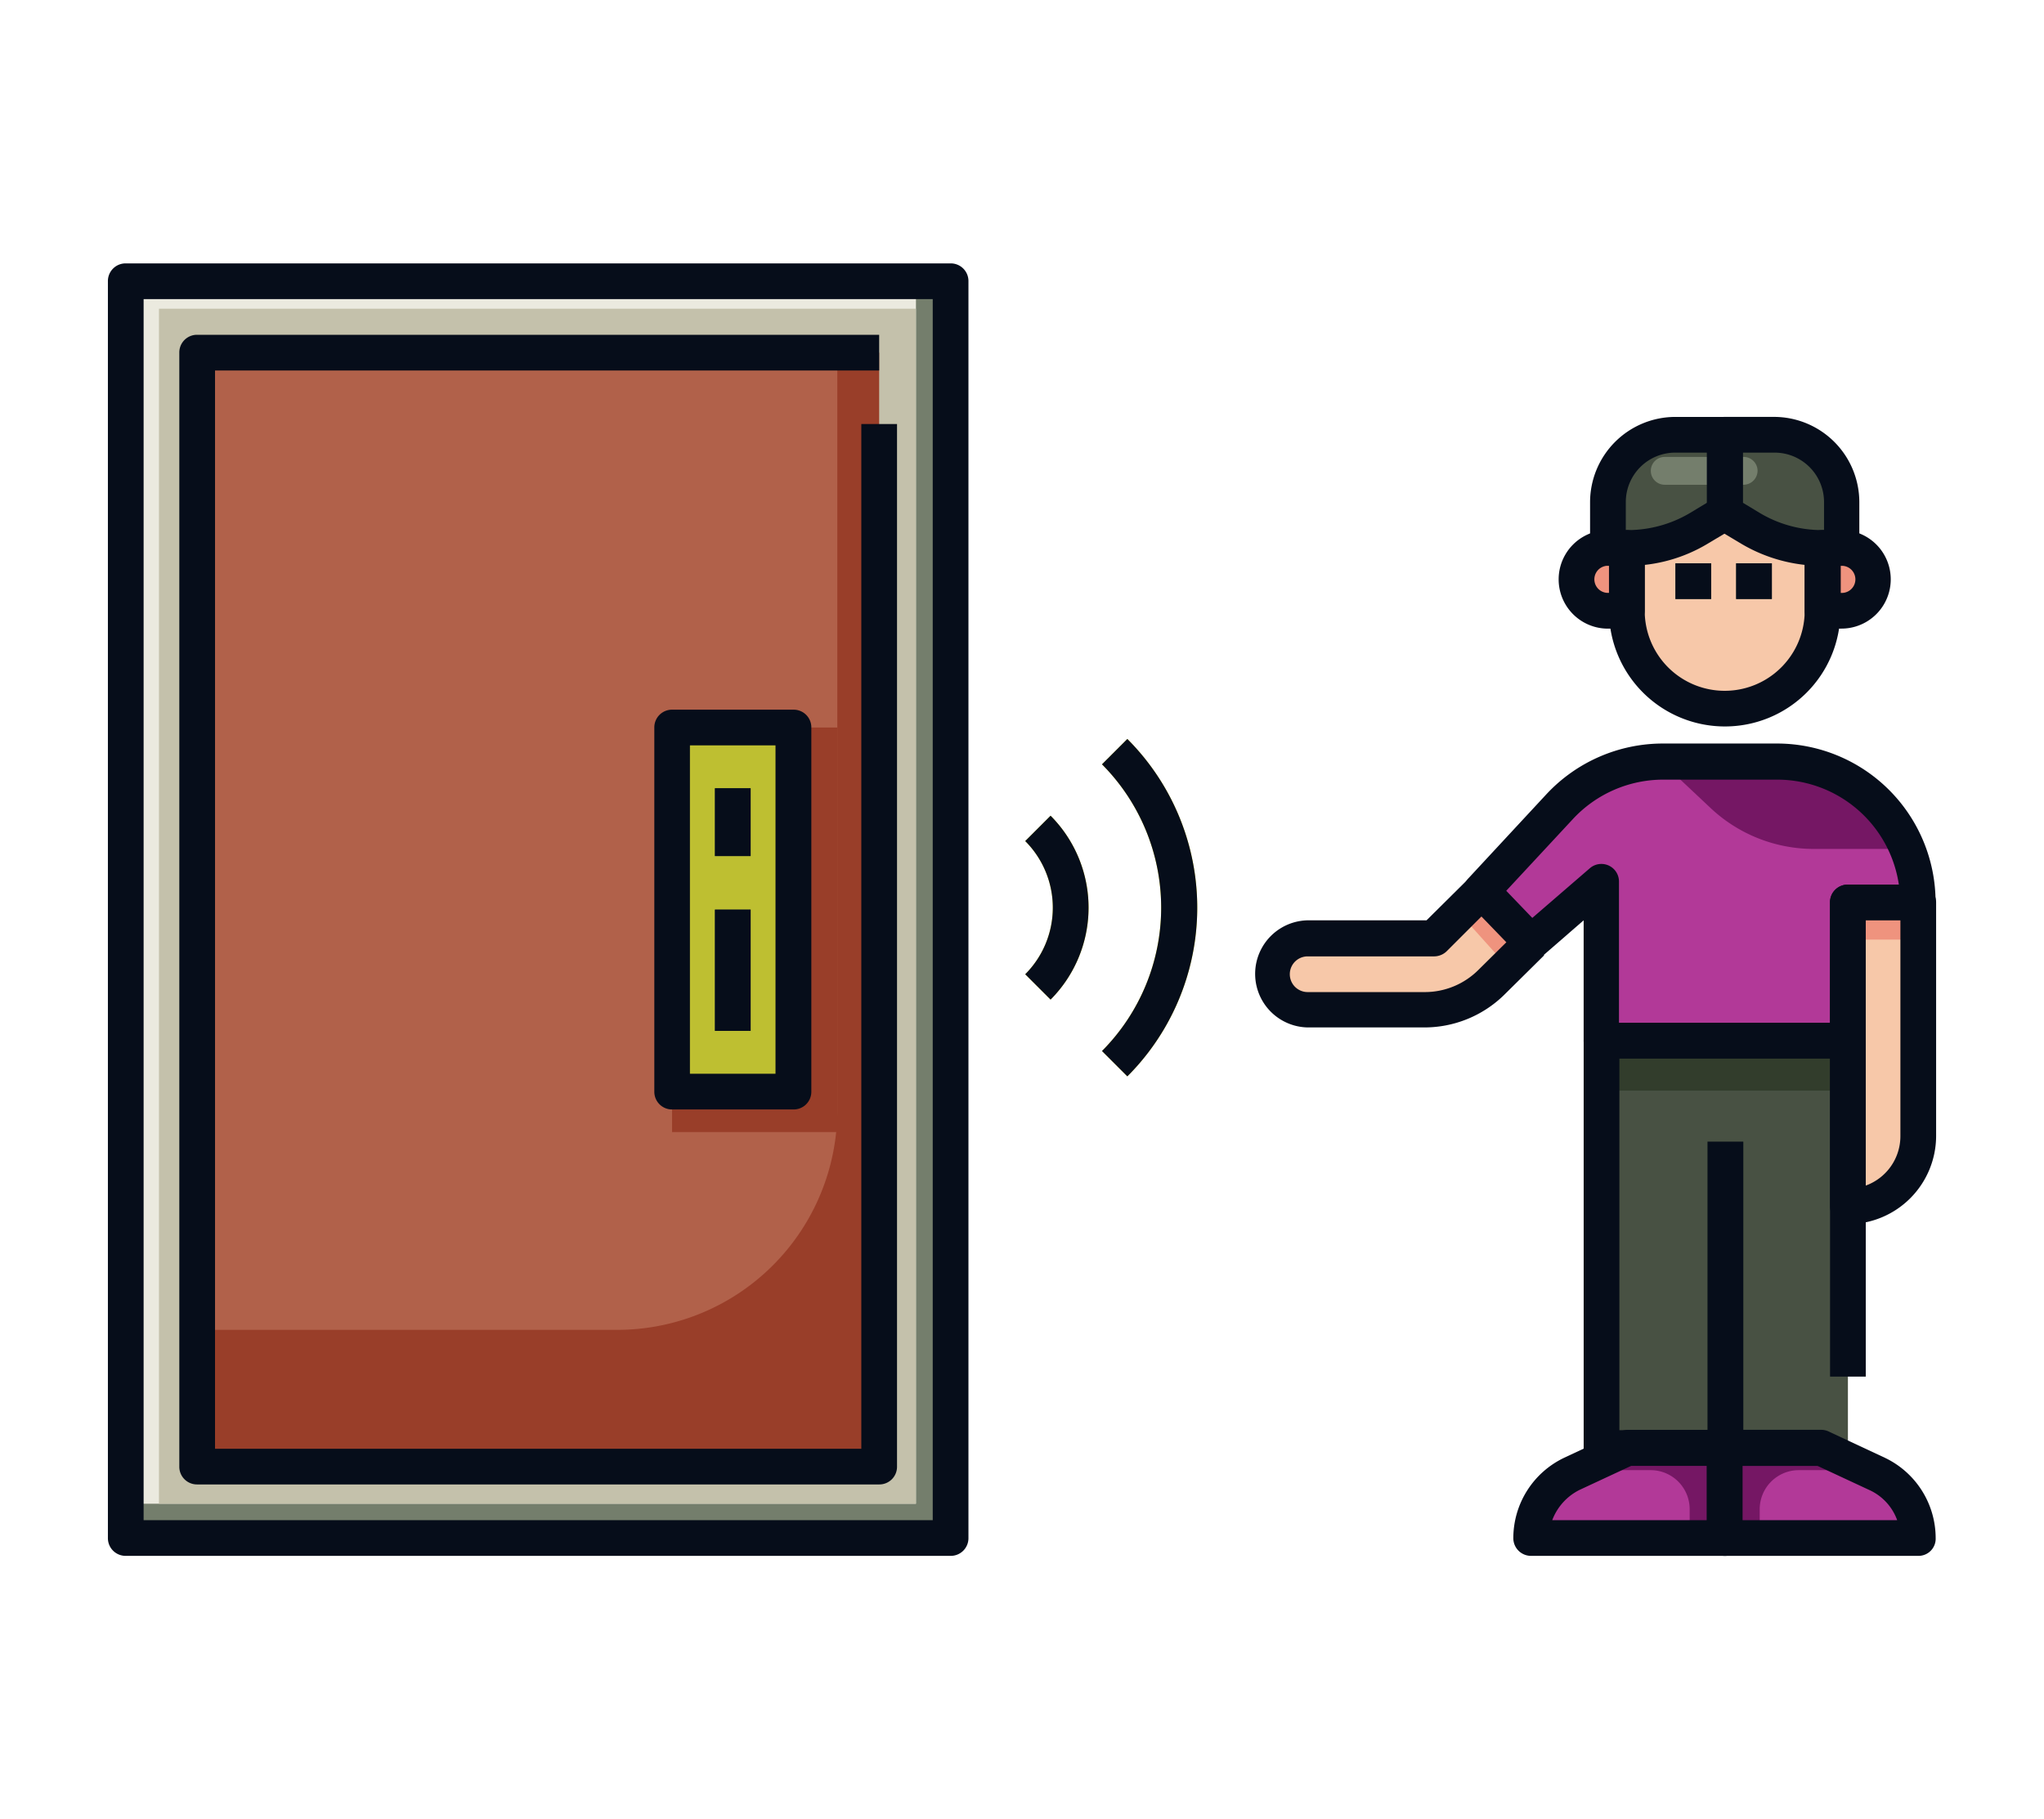 <svg xmlns="http://www.w3.org/2000/svg" xmlns:xlink="http://www.w3.org/1999/xlink" width="91" height="81" viewBox="0 0 91 81"><defs><clipPath id="a"><rect width="91" height="81" transform="translate(-3551 -6996)" fill="#fff" stroke="#707070" stroke-width="1"/></clipPath></defs><g transform="translate(3551 6996)" clip-path="url(#a)"><g transform="translate(-3546.196 -7059.273)"><g transform="translate(0.795 75.795)"><path d="M5,80H41.722v55.957H5Z" transform="translate(-5 -80)" fill="#747e6c"/><path d="M5,80H40.18v54.431H5Z" transform="translate(-5 -80)" fill="#ebeadf"/><path d="M14.3,87.7H48v53.207H14.3Z" transform="translate(-12.822 -86.476)" fill="#c4c1ab"/><path d="M25,100H55.363v49.6H25Z" transform="translate(-21.821 -96.821)" fill="#993e29"/><path d="M43.711,143.51H25V100H53.5v33.7A9.8,9.8,0,0,1,43.711,143.51Z" transform="translate(-21.821 -96.821)" fill="#b1614a"/><g transform="translate(40.044 20.38)"><g transform="translate(3.418)"><path d="M279.529,223.223l-1.129-1.129a9.048,9.048,0,0,0,0-12.765l1.129-1.129A10.621,10.621,0,0,1,279.529,223.223Z" transform="translate(-278.4 -208.2)" fill="#f3e630"/></g><g transform="translate(0 3.418)"><path d="M258.029,237.887l-1.129-1.129a4.193,4.193,0,0,0,0-5.93l1.129-1.129A5.8,5.8,0,0,1,258.029,237.887Z" transform="translate(-256.9 -229.7)" fill="#f3e630"/></g></g><path d="M158,205h7.36v18.011H158Z" transform="translate(-133.678 -185.129)" fill="#993e29"/><path d="M158,205h5.4v16.215H158Z" transform="translate(-133.678 -185.129)" fill="#bebf31"/><g transform="translate(26.23 27.978)"><path d="M170,256h1.59v5.4H170Z" transform="translate(-170 -256)" fill="#485143"/></g><g transform="translate(26.23 22.574)"><path d="M170,222h1.59v3.02H170Z" transform="translate(-170 -222)" fill="#485143"/></g><g transform="translate(51.029 21.397)"><path d="M487.3,267.528a3.128,3.128,0,0,0,3.132-3.132V254H487.3Z" transform="translate(-461.658 -247.737)" fill="#f7c8a9"/><g transform="translate(0 2.782)"><path d="M332.788,240.35h-5.2a1.59,1.59,0,1,1,0-3.179h5.627l5.1-5.071,2.241,2.257-4.8,4.769A4.253,4.253,0,0,1,332.788,240.35Z" transform="translate(-326 -232.1)" fill="#f7c8a9"/></g><path d="M418.3,292.7h10.969v18.138H418.3Z" transform="translate(-403.627 -280.285)" fill="#485143"/><path d="M418.3,292.7h10.969v2.226H418.3Z" transform="translate(-403.627 -280.285)" fill="#323d2c"/><g transform="translate(19.394 16.914)"><path d="M448,321h1.59v13.671H448Z" transform="translate(-448 -321)" fill="#323d2c"/></g><path d="M384.7,220.339l2.21,2.289,3.132-2.7v7.09H401.01v-6.152h3.132a6.255,6.255,0,0,0-6.263-6.263h-5.1a6.292,6.292,0,0,0-4.594,2Z" transform="translate(-375.369 -214.6)" fill="#b23998"/><g transform="translate(11.541 0.064)"><path d="M398.6,410.722h8.616V406.7h-4.308l-2.48,1.16A3.171,3.171,0,0,0,398.6,410.722Z" transform="translate(-398.6 -376.226)" fill="#751764"/><path d="M461.416,410.722H452.8V406.7h4.308l2.48,1.16A3.171,3.171,0,0,1,461.416,410.722Z" transform="translate(-444.184 -376.226)" fill="#751764"/><path d="M446.405,218.815A6.218,6.218,0,0,0,440.6,215h-5.1l2.114,1.987a6.7,6.7,0,0,0,4.61,1.828Z" transform="translate(-429.634 -215)" fill="#751764"/></g><path d="M487.3,254h3.132v1.653H487.3Z" transform="translate(-461.658 -247.737)" fill="#ef937e"/><path d="M379.486,250.7l-.986,1,2.114,2.353,1.081-1.065Z" transform="translate(-370.154 -244.961)" fill="#ef937e"/><path d="M404.01,413h-3.2l-.3.159a3.105,3.105,0,0,0-1.812,2.861h7.042v-1.288A1.737,1.737,0,0,0,404.01,413Z" transform="translate(-387.143 -381.461)" fill="#b23998"/><path d="M464.349,413h3.2l.3.159a3.105,3.105,0,0,1,1.812,2.861H462.6v-1.288A1.74,1.74,0,0,1,464.349,413Z" transform="translate(-440.885 -381.461)" fill="#b23998"/></g><g transform="translate(64.589 6.836)"><path d="M452.8,157.5H458a1.4,1.4,0,0,0,0-2.8h-5.2Z" transform="translate(-446.203 -149.661)" fill="#ef937e"/><path d="M417.9,154.7h-5.2a1.4,1.4,0,1,0,0,2.8h5.2Z" transform="translate(-411.3 -149.661)" fill="#ef937e"/><path d="M434.127,144.8H425.4v4.356a4.356,4.356,0,1,0,8.711,0V144.8Z" transform="translate(-423.159 -141.335)" fill="#f7c8a9"/><path d="M423.1,123H425.3v3.466l-1.145.684a6.1,6.1,0,0,1-3.148.874H420.1v-2.035A3.009,3.009,0,0,1,423.1,123Z" transform="translate(-418.701 -123)" fill="#485143"/><path d="M454.994,123H452.8v3.466l1.145.684a6.1,6.1,0,0,0,3.148.874H458v-2.035a3,3,0,0,0-3-2.989Z" transform="translate(-446.203 -123)" fill="#485143"/><g transform="translate(4.403 5.723)"><path d="M439,159h1.59v1.59H439Z" transform="translate(-439 -159)" fill="#485143"/></g><g transform="translate(7.106 5.723)"><path d="M456,159h1.59v1.59H456Z" transform="translate(-456 -159)" fill="#485143"/></g><path d="M436.233,130.44H432.72a.62.62,0,0,1,0-1.24h3.513a.621.621,0,0,1,.62.62A.631.631,0,0,1,436.233,130.44Z" transform="translate(-428.793 -128.214)" fill="#747e6c"/></g></g><g transform="translate(0 75)"><path d="M37.517,132.547H.795A.787.787,0,0,1,0,131.752V75.795A.787.787,0,0,1,.795,75H37.517a.787.787,0,0,1,.795.795v55.957A.787.787,0,0,1,37.517,132.547ZM1.59,130.957H36.722V76.59H1.59Z" transform="translate(0 -75)" fill="#060d1a"/><g transform="translate(3.179 3.179)"><path d="M51.158,146.188H20.795a.787.787,0,0,1-.795-.795v-49.6A.787.787,0,0,1,20.795,95H51.158v1.59H21.59V144.6H50.363V98.974h1.59v46.419A.787.787,0,0,1,51.158,146.188Z" transform="translate(-20 -95)" fill="#060d1a"/></g><g transform="translate(40.839 21.175)"><g transform="translate(3.418)"><path d="M279.529,223.223l-1.129-1.129a9.048,9.048,0,0,0,0-12.765l1.129-1.129A10.621,10.621,0,0,1,279.529,223.223Z" transform="translate(-278.4 -208.2)" fill="#060d1a"/></g><g transform="translate(0 3.418)"><path d="M258.029,237.887l-1.129-1.129a4.193,4.193,0,0,0,0-5.93l1.129-1.129A5.8,5.8,0,0,1,258.029,237.887Z" transform="translate(-256.9 -229.7)" fill="#060d1a"/></g></g><g transform="translate(24.322 19.871)"><path d="M159.2,217.8h-5.4a.787.787,0,0,1-.795-.795V200.795a.787.787,0,0,1,.795-.795h5.4a.787.787,0,0,1,.795.795V217.01A.787.787,0,0,1,159.2,217.8Zm-4.61-1.59H158.4V201.59H154.59Z" transform="translate(-153 -200)" fill="#060d1a"/></g><g transform="translate(27.025 28.773)"><path d="M170,256h1.59v5.4H170Z" transform="translate(-170 -256)" fill="#060d1a"/></g><g transform="translate(27.025 23.368)"><path d="M170,222h1.59v3.02H170Z" transform="translate(-170 -222)" fill="#060d1a"/></g><g transform="translate(51.029 21.381)"><g transform="translate(14.673 12.431)"><path d="M423.887,307.428h-9.792a.787.787,0,0,1-.795-.795V288.495a.787.787,0,0,1,.795-.795h10.969a.787.787,0,0,1,.795.795v14.959h-1.59V289.29H414.89v16.549h9Z" transform="translate(-413.3 -287.7)" fill="#060d1a"/></g><g transform="translate(20.189 17.725)"><path d="M448,321h1.59v13.671H448Z" transform="translate(-448 -321)" fill="#060d1a"/></g><g transform="translate(9.331)"><path d="M396.8,223.521H385.835a.787.787,0,0,1-.795-.795v-5.357l-1.812,1.574a.809.809,0,0,1-1.1-.048l-2.21-2.289a.808.808,0,0,1-.016-1.1l3.481-3.752a7.088,7.088,0,0,1,5.167-2.257h5.1a7.063,7.063,0,0,1,7.058,7.058.787.787,0,0,1-.795.795h-2.337v5.357A.778.778,0,0,1,396.8,223.521Zm-10.174-1.59h9.379v-5.357a.787.787,0,0,1,.795-.795h2.273a5.477,5.477,0,0,0-5.4-4.674h-5.1a5.488,5.488,0,0,0-4.006,1.749l-2.973,3.2,1.16,1.208,2.559-2.21a.784.784,0,0,1,1.3.588v6.3Z" transform="translate(-379.699 -209.5)" fill="#060d1a"/></g><g transform="translate(25.642 6.279)"><path d="M483.095,264.118a.787.787,0,0,1-.795-.795V249.795a.787.787,0,0,1,.795-.795h3.132a.787.787,0,0,1,.795.795v10.4A3.935,3.935,0,0,1,483.095,264.118Zm.795-13.528V262.4a2.341,2.341,0,0,0,1.542-2.194V250.59Z" transform="translate(-482.3 -249)" fill="#060d1a"/></g><g transform="translate(11.541 30.554)"><path d="M403.011,407.312h-8.616a.787.787,0,0,1-.795-.795,3.966,3.966,0,0,1,2.273-3.577l2.48-1.16a.855.855,0,0,1,.334-.079H403a.787.787,0,0,1,.795.795v4.022A.764.764,0,0,1,403.011,407.312Zm-7.678-1.59h6.883V403.29h-3.338l-2.321,1.081A2.479,2.479,0,0,0,395.333,405.722Z" transform="translate(-393.6 -401.7)" fill="#060d1a"/></g><g transform="translate(20.157 30.554)"><path d="M457.211,407.312h-8.616a.787.787,0,0,1-.795-.795v-4.022a.787.787,0,0,1,.795-.795H452.9a.793.793,0,0,1,.334.079l2.48,1.16a3.966,3.966,0,0,1,2.273,3.577A.764.764,0,0,1,457.211,407.312Zm-7.821-1.59h6.883a2.349,2.349,0,0,0-1.224-1.335l-2.321-1.081H449.39Z" transform="translate(-447.8 -401.7)" fill="#060d1a"/></g><g transform="translate(0 5.993)"><path d="M328.583,253.845h-5.2a2.385,2.385,0,0,1,0-4.769h5.294l1.892-1.876,1.129,1.129-2.114,2.114a.809.809,0,0,1-.556.238h-5.643a.795.795,0,1,0,0,1.59h5.2a3.378,3.378,0,0,0,2.4-.986l1.8-1.78,1.129,1.129-1.8,1.78A5.073,5.073,0,0,1,328.583,253.845Z" transform="translate(-321 -247.2)" fill="#060d1a"/></g></g><g transform="translate(64.589 6.836)"><g transform="translate(10.953 5.039)"><path d="M476.837,154.088h-.843a.787.787,0,0,1-.795-.795v-2.8a.787.787,0,0,1,.795-.795h.843a2.194,2.194,0,0,1,0,4.388Zm-.032-1.59h.048a.6.6,0,0,0,0-1.208h-.048Z" transform="translate(-475.2 -149.7)" fill="#060d1a"/></g><g transform="translate(0 5.039)"><path d="M409.336,154.088h-.843a2.194,2.194,0,0,1,0-4.388h.843a.787.787,0,0,1,.795.795v2.8A.808.808,0,0,1,409.336,154.088Zm-.843-2.8a.6.6,0,0,0,0,1.208h.048V151.29Z" transform="translate(-406.3 -149.7)" fill="#060d1a"/></g><g transform="translate(5.198 6.518)"><path d="M439,159h1.59v1.59H439Z" transform="translate(-439 -159)" fill="#060d1a"/></g><g transform="translate(7.901 6.518)"><path d="M456,159h1.59v1.59H456Z" transform="translate(-456 -159)" fill="#060d1a"/></g><g transform="translate(2.241 5.834)"><path d="M425.551,162.648A5.16,5.16,0,0,1,420.4,157.5v-2.8h1.59v2.8a3.561,3.561,0,0,0,7.122,0v-2.8h1.59v2.8A5.139,5.139,0,0,1,425.551,162.648Z" transform="translate(-420.4 -154.7)" fill="#060d1a"/></g><g transform="translate(1.399)"><path d="M416.8,124.629h-.906a.787.787,0,0,1-.795-.795V121.8a3.8,3.8,0,0,1,3.8-3.8h2.194a.787.787,0,0,1,.795.795v3.466a.787.787,0,0,1-.382.684l-1.145.684A6.886,6.886,0,0,1,416.8,124.629Zm-.111-1.59h.111a5.431,5.431,0,0,0,2.75-.763l.763-.461V119.59H418.9a2.2,2.2,0,0,0-2.21,2.21Z" transform="translate(-415.1 -118)" fill="#060d1a"/></g><g transform="translate(6.597)"><path d="M453.793,124.629h-.906a7.024,7.024,0,0,1-3.561-.986l-1.145-.684a.787.787,0,0,1-.382-.684v-3.481a.787.787,0,0,1,.795-.795h2.194a3.8,3.8,0,0,1,3.8,3.8v2.035A.8.8,0,0,1,453.793,124.629Zm-4.4-2.814.763.461a5.388,5.388,0,0,0,2.75.763h.111V121.8a2.2,2.2,0,0,0-2.21-2.21h-1.4v2.226Z" transform="translate(-447.8 -118)" fill="#060d1a"/></g></g></g></g></g></svg>